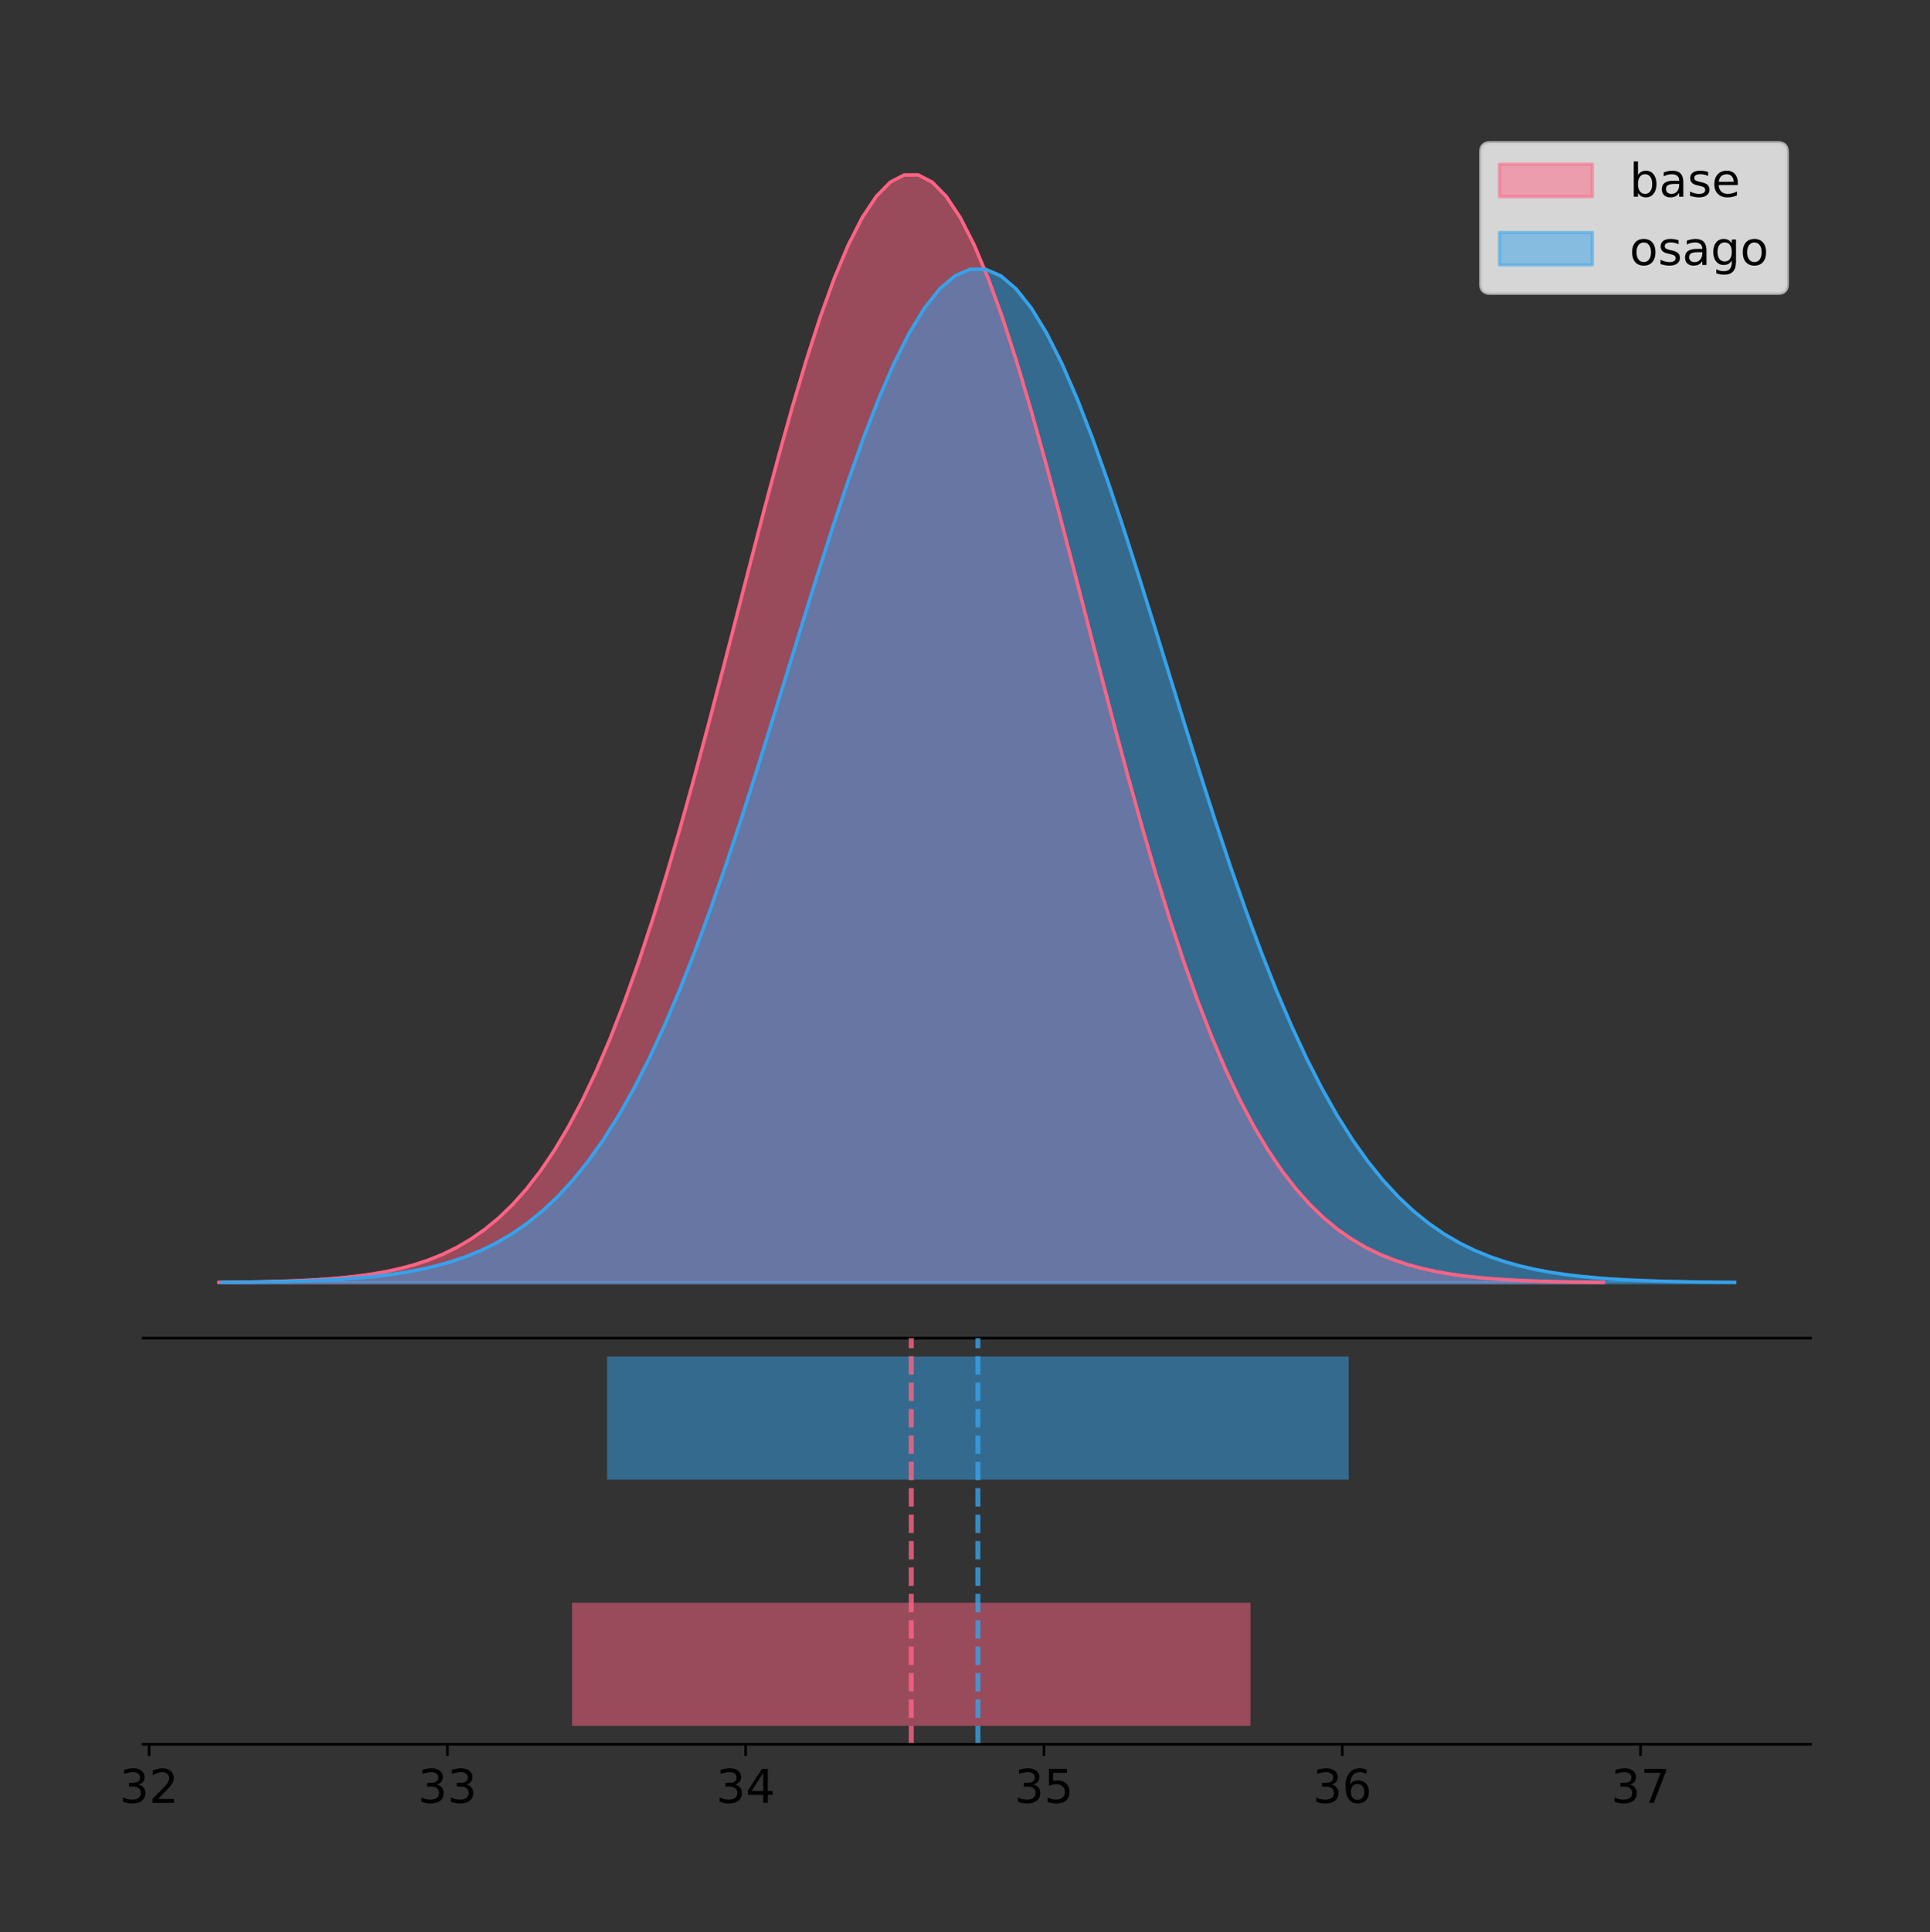 <?xml version="1.0" encoding="utf-8" standalone="no"?>
<!DOCTYPE svg PUBLIC "-//W3C//DTD SVG 1.1//EN"
  "http://www.w3.org/Graphics/SVG/1.1/DTD/svg11.dtd">
<!-- Created with matplotlib (https://matplotlib.org/) -->
<svg height="581.789pt" version="1.1" viewBox="0 0 581.309 581.789" width="581.309pt" xmlns="http://www.w3.org/2000/svg" xmlns:xlink="http://www.w3.org/1999/xlink">
 <rect x="0" y="0" width="581.309" height="581.789" fill="#333333" stroke="none"/>
 <defs>
  <style type="text/css">
*{stroke-linecap:butt;stroke-linejoin:round;}
  </style>
 </defs>
 <g id="figure_1">
  <g id="patch_1">
   <path d="M 0 581.789 
L 581.309 581.789 
L 581.309 0 
L 0 0 
z
" style="fill:none;"/>
  </g>
  <g id="axes_1">
   <g id="patch_2">
    <path d="M 43.109 402.93 
L 545.309 402.93 
L 545.309 36 
L 43.109 36 
z
" style="fill:none;"/>
   </g>
   <g id="PolyCollection_1">
    <defs>
     <path d="M 65.937 -195.538 
L 65.937 -195.65 
L 70.149 -195.692 
L 74.362 -195.749 
L 78.575 -195.825 
L 82.787 -195.925 
L 87 -196.058 
L 91.213 -196.23 
L 95.425 -196.455 
L 99.638 -196.744 
L 103.851 -197.115 
L 108.063 -197.585 
L 112.276 -198.179 
L 116.489 -198.923 
L 120.701 -199.848 
L 124.914 -200.99 
L 129.127 -202.39 
L 133.339 -204.093 
L 137.552 -206.151 
L 141.765 -208.617 
L 145.977 -211.552 
L 150.19 -215.017 
L 154.403 -219.078 
L 158.615 -223.801 
L 162.828 -229.25 
L 167.041 -235.488 
L 171.254 -242.572 
L 175.466 -250.552 
L 179.679 -259.468 
L 183.892 -269.344 
L 188.104 -280.192 
L 192.317 -292.002 
L 196.53 -304.744 
L 200.742 -318.365 
L 204.955 -332.786 
L 209.168 -347.901 
L 213.38 -363.58 
L 217.593 -379.667 
L 221.806 -395.98 
L 226.018 -412.318 
L 230.231 -428.462 
L 234.444 -444.18 
L 238.656 -459.23 
L 242.869 -473.372 
L 247.082 -486.366 
L 251.294 -497.987 
L 255.507 -508.025 
L 259.72 -516.294 
L 263.932 -522.64 
L 268.145 -526.94 
L 272.358 -529.111 
L 276.57 -529.111 
L 280.783 -526.94 
L 284.996 -522.64 
L 289.208 -516.294 
L 293.421 -508.025 
L 297.634 -497.987 
L 301.847 -486.366 
L 306.059 -473.372 
L 310.272 -459.23 
L 314.485 -444.18 
L 318.697 -428.462 
L 322.91 -412.318 
L 327.123 -395.98 
L 331.335 -379.667 
L 335.548 -363.58 
L 339.761 -347.901 
L 343.973 -332.786 
L 348.186 -318.365 
L 352.399 -304.744 
L 356.611 -292.002 
L 360.824 -280.192 
L 365.037 -269.344 
L 369.249 -259.468 
L 373.462 -250.552 
L 377.675 -242.572 
L 381.887 -235.488 
L 386.1 -229.25 
L 390.313 -223.801 
L 394.525 -219.078 
L 398.738 -215.017 
L 402.951 -211.552 
L 407.163 -208.617 
L 411.376 -206.151 
L 415.589 -204.093 
L 419.802 -202.39 
L 424.014 -200.99 
L 428.227 -199.848 
L 432.44 -198.923 
L 436.652 -198.179 
L 440.865 -197.585 
L 445.078 -197.115 
L 449.29 -196.744 
L 453.503 -196.455 
L 457.716 -196.23 
L 461.928 -196.058 
L 466.141 -195.925 
L 470.354 -195.825 
L 474.566 -195.749 
L 478.779 -195.692 
L 482.992 -195.65 
L 482.992 -195.538 
L 482.992 -195.538 
L 478.779 -195.538 
L 474.566 -195.538 
L 470.354 -195.538 
L 466.141 -195.538 
L 461.928 -195.538 
L 457.716 -195.538 
L 453.503 -195.538 
L 449.29 -195.538 
L 445.078 -195.538 
L 440.865 -195.538 
L 436.652 -195.538 
L 432.44 -195.538 
L 428.227 -195.538 
L 424.014 -195.538 
L 419.802 -195.538 
L 415.589 -195.538 
L 411.376 -195.538 
L 407.163 -195.538 
L 402.951 -195.538 
L 398.738 -195.538 
L 394.525 -195.538 
L 390.313 -195.538 
L 386.1 -195.538 
L 381.887 -195.538 
L 377.675 -195.538 
L 373.462 -195.538 
L 369.249 -195.538 
L 365.037 -195.538 
L 360.824 -195.538 
L 356.611 -195.538 
L 352.399 -195.538 
L 348.186 -195.538 
L 343.973 -195.538 
L 339.761 -195.538 
L 335.548 -195.538 
L 331.335 -195.538 
L 327.123 -195.538 
L 322.91 -195.538 
L 318.697 -195.538 
L 314.485 -195.538 
L 310.272 -195.538 
L 306.059 -195.538 
L 301.847 -195.538 
L 297.634 -195.538 
L 293.421 -195.538 
L 289.208 -195.538 
L 284.996 -195.538 
L 280.783 -195.538 
L 276.57 -195.538 
L 272.358 -195.538 
L 268.145 -195.538 
L 263.932 -195.538 
L 259.72 -195.538 
L 255.507 -195.538 
L 251.294 -195.538 
L 247.082 -195.538 
L 242.869 -195.538 
L 238.656 -195.538 
L 234.444 -195.538 
L 230.231 -195.538 
L 226.018 -195.538 
L 221.806 -195.538 
L 217.593 -195.538 
L 213.38 -195.538 
L 209.168 -195.538 
L 204.955 -195.538 
L 200.742 -195.538 
L 196.53 -195.538 
L 192.317 -195.538 
L 188.104 -195.538 
L 183.892 -195.538 
L 179.679 -195.538 
L 175.466 -195.538 
L 171.254 -195.538 
L 167.041 -195.538 
L 162.828 -195.538 
L 158.615 -195.538 
L 154.403 -195.538 
L 150.19 -195.538 
L 145.977 -195.538 
L 141.765 -195.538 
L 137.552 -195.538 
L 133.339 -195.538 
L 129.127 -195.538 
L 124.914 -195.538 
L 120.701 -195.538 
L 116.489 -195.538 
L 112.276 -195.538 
L 108.063 -195.538 
L 103.851 -195.538 
L 99.638 -195.538 
L 95.425 -195.538 
L 91.213 -195.538 
L 87 -195.538 
L 82.787 -195.538 
L 78.575 -195.538 
L 74.362 -195.538 
L 70.149 -195.538 
L 65.937 -195.538 
z
" id="mc1c41a79b1" style="stroke:#ff6384;stroke-opacity:0.5;"/>
    </defs>
    <g clip-path="url(#p63bad01475)">
     <use style="fill:#ff6384;fill-opacity:0.5;stroke:#ff6384;stroke-opacity:0.5;" x="0" xlink:href="#mc1c41a79b1" y="581.789"/>
    </g>
   </g>
   <g id="PolyCollection_2">
    <defs>
     <path d="M 66.606 -195.538 
L 66.606 -195.64 
L 71.211 -195.679 
L 75.815 -195.731 
L 80.42 -195.8 
L 85.025 -195.892 
L 89.63 -196.013 
L 94.235 -196.172 
L 98.839 -196.377 
L 103.444 -196.642 
L 108.049 -196.98 
L 112.654 -197.411 
L 117.259 -197.954 
L 121.864 -198.635 
L 126.468 -199.481 
L 131.073 -200.526 
L 135.678 -201.807 
L 140.283 -203.365 
L 144.888 -205.247 
L 149.492 -207.503 
L 154.097 -210.188 
L 158.702 -213.358 
L 163.307 -217.073 
L 167.912 -221.394 
L 172.516 -226.379 
L 177.121 -232.086 
L 181.726 -238.567 
L 186.331 -245.868 
L 190.936 -254.024 
L 195.541 -263.059 
L 200.145 -272.983 
L 204.75 -283.788 
L 209.355 -295.445 
L 213.96 -307.906 
L 218.565 -321.098 
L 223.169 -334.926 
L 227.774 -349.27 
L 232.379 -363.987 
L 236.984 -378.911 
L 241.589 -393.858 
L 246.193 -408.627 
L 250.798 -423.006 
L 255.403 -436.775 
L 260.008 -449.712 
L 264.613 -461.6 
L 269.217 -472.231 
L 273.822 -481.414 
L 278.427 -488.98 
L 283.032 -494.785 
L 287.637 -498.718 
L 292.242 -500.705 
L 296.846 -500.705 
L 301.451 -498.718 
L 306.056 -494.785 
L 310.661 -488.98 
L 315.266 -481.414 
L 319.87 -472.231 
L 324.475 -461.6 
L 329.08 -449.712 
L 333.685 -436.775 
L 338.29 -423.006 
L 342.894 -408.627 
L 347.499 -393.858 
L 352.104 -378.911 
L 356.709 -363.987 
L 361.314 -349.27 
L 365.918 -334.926 
L 370.523 -321.098 
L 375.128 -307.906 
L 379.733 -295.445 
L 384.338 -283.788 
L 388.943 -272.983 
L 393.547 -263.059 
L 398.152 -254.024 
L 402.757 -245.868 
L 407.362 -238.567 
L 411.967 -232.086 
L 416.571 -226.379 
L 421.176 -221.394 
L 425.781 -217.073 
L 430.386 -213.358 
L 434.991 -210.188 
L 439.595 -207.503 
L 444.2 -205.247 
L 448.805 -203.365 
L 453.41 -201.807 
L 458.015 -200.526 
L 462.619 -199.481 
L 467.224 -198.635 
L 471.829 -197.954 
L 476.434 -197.411 
L 481.039 -196.98 
L 485.644 -196.642 
L 490.248 -196.377 
L 494.853 -196.172 
L 499.458 -196.013 
L 504.063 -195.892 
L 508.668 -195.8 
L 513.272 -195.731 
L 517.877 -195.679 
L 522.482 -195.64 
L 522.482 -195.538 
L 522.482 -195.538 
L 517.877 -195.538 
L 513.272 -195.538 
L 508.668 -195.538 
L 504.063 -195.538 
L 499.458 -195.538 
L 494.853 -195.538 
L 490.248 -195.538 
L 485.644 -195.538 
L 481.039 -195.538 
L 476.434 -195.538 
L 471.829 -195.538 
L 467.224 -195.538 
L 462.619 -195.538 
L 458.015 -195.538 
L 453.41 -195.538 
L 448.805 -195.538 
L 444.2 -195.538 
L 439.595 -195.538 
L 434.991 -195.538 
L 430.386 -195.538 
L 425.781 -195.538 
L 421.176 -195.538 
L 416.571 -195.538 
L 411.967 -195.538 
L 407.362 -195.538 
L 402.757 -195.538 
L 398.152 -195.538 
L 393.547 -195.538 
L 388.943 -195.538 
L 384.338 -195.538 
L 379.733 -195.538 
L 375.128 -195.538 
L 370.523 -195.538 
L 365.918 -195.538 
L 361.314 -195.538 
L 356.709 -195.538 
L 352.104 -195.538 
L 347.499 -195.538 
L 342.894 -195.538 
L 338.29 -195.538 
L 333.685 -195.538 
L 329.08 -195.538 
L 324.475 -195.538 
L 319.87 -195.538 
L 315.266 -195.538 
L 310.661 -195.538 
L 306.056 -195.538 
L 301.451 -195.538 
L 296.846 -195.538 
L 292.242 -195.538 
L 287.637 -195.538 
L 283.032 -195.538 
L 278.427 -195.538 
L 273.822 -195.538 
L 269.217 -195.538 
L 264.613 -195.538 
L 260.008 -195.538 
L 255.403 -195.538 
L 250.798 -195.538 
L 246.193 -195.538 
L 241.589 -195.538 
L 236.984 -195.538 
L 232.379 -195.538 
L 227.774 -195.538 
L 223.169 -195.538 
L 218.565 -195.538 
L 213.96 -195.538 
L 209.355 -195.538 
L 204.75 -195.538 
L 200.145 -195.538 
L 195.541 -195.538 
L 190.936 -195.538 
L 186.331 -195.538 
L 181.726 -195.538 
L 177.121 -195.538 
L 172.516 -195.538 
L 167.912 -195.538 
L 163.307 -195.538 
L 158.702 -195.538 
L 154.097 -195.538 
L 149.492 -195.538 
L 144.888 -195.538 
L 140.283 -195.538 
L 135.678 -195.538 
L 131.073 -195.538 
L 126.468 -195.538 
L 121.864 -195.538 
L 117.259 -195.538 
L 112.654 -195.538 
L 108.049 -195.538 
L 103.444 -195.538 
L 98.839 -195.538 
L 94.235 -195.538 
L 89.63 -195.538 
L 85.025 -195.538 
L 80.42 -195.538 
L 75.815 -195.538 
L 71.211 -195.538 
L 66.606 -195.538 
z
" id="m9e7ab5e1c9" style="stroke:#36a2eb;stroke-opacity:0.5;"/>
    </defs>
    <g clip-path="url(#p63bad01475)">
     <use style="fill:#36a2eb;fill-opacity:0.5;stroke:#36a2eb;stroke-opacity:0.5;" x="0" xlink:href="#m9e7ab5e1c9" y="581.789"/>
    </g>
   </g>
   <g id="line2d_1">
    <path clip-path="url(#p63bad01475)" d="M 65.937 386.139 
L 70.149 386.097 
L 74.362 386.04 
L 78.575 385.965 
L 82.787 385.864 
L 87 385.732 
L 91.213 385.559 
L 95.425 385.334 
L 99.638 385.045 
L 103.851 384.675 
L 108.063 384.204 
L 112.276 383.61 
L 116.489 382.867 
L 120.701 381.941 
L 124.914 380.799 
L 129.127 379.399 
L 133.339 377.696 
L 137.552 375.639 
L 141.765 373.172 
L 145.977 370.238 
L 150.19 366.772 
L 154.403 362.711 
L 158.615 357.989 
L 162.828 352.539 
L 167.041 346.301 
L 171.254 339.217 
L 175.466 331.237 
L 179.679 322.322 
L 183.892 312.445 
L 188.104 301.597 
L 192.317 289.787 
L 196.53 277.045 
L 200.742 263.424 
L 204.955 249.004 
L 209.168 233.888 
L 213.38 218.209 
L 217.593 202.123 
L 221.806 185.809 
L 226.018 169.471 
L 230.231 153.327 
L 234.444 137.61 
L 238.656 122.559 
L 242.869 108.418 
L 247.082 95.423 
L 251.294 83.803 
L 255.507 73.765 
L 259.72 65.495 
L 263.932 59.15 
L 268.145 54.85 
L 272.358 52.679 
L 276.57 52.679 
L 280.783 54.85 
L 284.996 59.15 
L 289.208 65.495 
L 293.421 73.765 
L 297.634 83.803 
L 301.847 95.423 
L 306.059 108.418 
L 310.272 122.559 
L 314.485 137.61 
L 318.697 153.327 
L 322.91 169.471 
L 327.123 185.809 
L 331.335 202.123 
L 335.548 218.209 
L 339.761 233.888 
L 343.973 249.004 
L 348.186 263.424 
L 352.399 277.045 
L 356.611 289.787 
L 360.824 301.597 
L 365.037 312.445 
L 369.249 322.322 
L 373.462 331.237 
L 377.675 339.217 
L 381.887 346.301 
L 386.1 352.539 
L 390.313 357.989 
L 394.525 362.711 
L 398.738 366.772 
L 402.951 370.238 
L 407.163 373.172 
L 411.376 375.639 
L 415.589 377.696 
L 419.802 379.399 
L 424.014 380.799 
L 428.227 381.941 
L 432.44 382.867 
L 436.652 383.61 
L 440.865 384.204 
L 445.078 384.675 
L 449.29 385.045 
L 453.503 385.334 
L 457.716 385.559 
L 461.928 385.732 
L 466.141 385.864 
L 470.354 385.965 
L 474.566 386.04 
L 478.779 386.097 
L 482.992 386.139 
" style="fill:none;stroke:#ff6384;stroke-linecap:square;"/>
   </g>
   <g id="line2d_2">
    <path clip-path="url(#p63bad01475)" d="M 66.606 386.149 
L 71.211 386.11 
L 75.815 386.058 
L 80.42 385.989 
L 85.025 385.897 
L 89.63 385.776 
L 94.235 385.618 
L 98.839 385.412 
L 103.444 385.148 
L 108.049 384.809 
L 112.654 384.378 
L 117.259 383.835 
L 121.864 383.155 
L 126.468 382.308 
L 131.073 381.264 
L 135.678 379.983 
L 140.283 378.425 
L 144.888 376.542 
L 149.492 374.286 
L 154.097 371.601 
L 158.702 368.431 
L 163.307 364.716 
L 167.912 360.395 
L 172.516 355.41 
L 177.121 349.703 
L 181.726 343.222 
L 186.331 335.922 
L 190.936 327.766 
L 195.541 318.73 
L 200.145 308.806 
L 204.75 298.002 
L 209.355 286.345 
L 213.96 273.884 
L 218.565 260.691 
L 223.169 246.863 
L 227.774 232.519 
L 232.379 217.802 
L 236.984 202.878 
L 241.589 187.931 
L 246.193 173.162 
L 250.798 158.783 
L 255.403 145.014 
L 260.008 132.077 
L 264.613 120.189 
L 269.217 109.558 
L 273.822 100.375 
L 278.427 92.81 
L 283.032 87.005 
L 287.637 83.071 
L 292.242 81.085 
L 296.846 81.085 
L 301.451 83.071 
L 306.056 87.005 
L 310.661 92.81 
L 315.266 100.375 
L 319.87 109.558 
L 324.475 120.189 
L 329.08 132.077 
L 333.685 145.014 
L 338.29 158.783 
L 342.894 173.162 
L 347.499 187.931 
L 352.104 202.878 
L 356.709 217.802 
L 361.314 232.519 
L 365.918 246.863 
L 370.523 260.691 
L 375.128 273.884 
L 379.733 286.345 
L 384.338 298.002 
L 388.943 308.806 
L 393.547 318.73 
L 398.152 327.766 
L 402.757 335.922 
L 407.362 343.222 
L 411.967 349.703 
L 416.571 355.41 
L 421.176 360.395 
L 425.781 364.716 
L 430.386 368.431 
L 434.991 371.601 
L 439.595 374.286 
L 444.2 376.542 
L 448.805 378.425 
L 453.41 379.983 
L 458.015 381.264 
L 462.619 382.308 
L 467.224 383.155 
L 471.829 383.835 
L 476.434 384.378 
L 481.039 384.809 
L 485.644 385.148 
L 490.248 385.412 
L 494.853 385.618 
L 499.458 385.776 
L 504.063 385.897 
L 508.668 385.989 
L 513.272 386.058 
L 517.877 386.11 
L 522.482 386.149 
" style="fill:none;stroke:#36a2eb;stroke-linecap:square;"/>
   </g>
   <g id="patch_3">
    <path d="M 43.109 402.93 
L 545.309 402.93 
" style="fill:none;stroke:#000000;stroke-linecap:square;stroke-linejoin:miter;stroke-width:0.8;"/>
   </g>
   <g id="legend_1">
    <g id="patch_4">
     <path d="M 448.816 88.299 
L 535.509 88.299 
Q 538.309 88.299 538.309 85.499 
L 538.309 45.8 
Q 538.309 43 535.509 43 
L 448.816 43 
Q 446.016 43 446.016 45.8 
L 446.016 85.499 
Q 446.016 88.299 448.816 88.299 
z
" style="fill:#ffffff;opacity:0.8;stroke:#cccccc;stroke-linejoin:miter;"/>
    </g>
    <g id="patch_5">
     <path d="M 451.616 59.238 
L 479.616 59.238 
L 479.616 49.438 
L 451.616 49.438 
z
" style="fill:#ff6384;opacity:0.5;stroke:#ff6384;stroke-linejoin:miter;"/>
    </g>
    <g id="text_1">
     <!-- base -->
     <defs>
      <path d="M 48.688 27.297 
Q 48.688 37.203 44.609 42.844 
Q 40.531 48.484 33.406 48.484 
Q 26.266 48.484 22.188 42.844 
Q 18.109 37.203 18.109 27.297 
Q 18.109 17.391 22.188 11.75 
Q 26.266 6.109 33.406 6.109 
Q 40.531 6.109 44.609 11.75 
Q 48.688 17.391 48.688 27.297 
z
M 18.109 46.391 
Q 20.953 51.266 25.266 53.625 
Q 29.594 56 35.594 56 
Q 45.562 56 51.781 48.094 
Q 58.016 40.188 58.016 27.297 
Q 58.016 14.406 51.781 6.484 
Q 45.562 -1.422 35.594 -1.422 
Q 29.594 -1.422 25.266 0.953 
Q 20.953 3.328 18.109 8.203 
L 18.109 0 
L 9.078 0 
L 9.078 75.984 
L 18.109 75.984 
z
" id="DejaVuSans-98"/>
      <path d="M 34.281 27.484 
Q 23.391 27.484 19.188 25 
Q 14.984 22.516 14.984 16.5 
Q 14.984 11.719 18.141 8.906 
Q 21.297 6.109 26.703 6.109 
Q 34.188 6.109 38.703 11.406 
Q 43.219 16.703 43.219 25.484 
L 43.219 27.484 
z
M 52.203 31.203 
L 52.203 0 
L 43.219 0 
L 43.219 8.297 
Q 40.141 3.328 35.547 0.953 
Q 30.953 -1.422 24.312 -1.422 
Q 15.922 -1.422 10.953 3.297 
Q 6 8.016 6 15.922 
Q 6 25.141 12.172 29.828 
Q 18.359 34.516 30.609 34.516 
L 43.219 34.516 
L 43.219 35.406 
Q 43.219 41.609 39.141 45 
Q 35.062 48.391 27.688 48.391 
Q 23 48.391 18.547 47.266 
Q 14.109 46.141 10.016 43.891 
L 10.016 52.203 
Q 14.938 54.109 19.578 55.047 
Q 24.219 56 28.609 56 
Q 40.484 56 46.344 49.844 
Q 52.203 43.703 52.203 31.203 
z
" id="DejaVuSans-97"/>
      <path d="M 44.281 53.078 
L 44.281 44.578 
Q 40.484 46.531 36.375 47.5 
Q 32.281 48.484 27.875 48.484 
Q 21.188 48.484 17.844 46.438 
Q 14.5 44.391 14.5 40.281 
Q 14.5 37.156 16.891 35.375 
Q 19.281 33.594 26.516 31.984 
L 29.594 31.297 
Q 39.156 29.25 43.188 25.516 
Q 47.219 21.781 47.219 15.094 
Q 47.219 7.469 41.188 3.016 
Q 35.156 -1.422 24.609 -1.422 
Q 20.219 -1.422 15.453 -0.562 
Q 10.688 0.297 5.422 2 
L 5.422 11.281 
Q 10.406 8.688 15.234 7.391 
Q 20.062 6.109 24.812 6.109 
Q 31.156 6.109 34.562 8.281 
Q 37.984 10.453 37.984 14.406 
Q 37.984 18.062 35.516 20.016 
Q 33.062 21.969 24.703 23.781 
L 21.578 24.516 
Q 13.234 26.266 9.516 29.906 
Q 5.812 33.547 5.812 39.891 
Q 5.812 47.609 11.281 51.797 
Q 16.75 56 26.812 56 
Q 31.781 56 36.172 55.266 
Q 40.578 54.547 44.281 53.078 
z
" id="DejaVuSans-115"/>
      <path d="M 56.203 29.594 
L 56.203 25.203 
L 14.891 25.203 
Q 15.484 15.922 20.484 11.062 
Q 25.484 6.203 34.422 6.203 
Q 39.594 6.203 44.453 7.469 
Q 49.312 8.734 54.109 11.281 
L 54.109 2.781 
Q 49.266 0.734 44.188 -0.344 
Q 39.109 -1.422 33.891 -1.422 
Q 20.797 -1.422 13.156 6.188 
Q 5.516 13.812 5.516 26.812 
Q 5.516 40.234 12.766 48.109 
Q 20.016 56 32.328 56 
Q 43.359 56 49.781 48.891 
Q 56.203 41.797 56.203 29.594 
z
M 47.219 32.234 
Q 47.125 39.594 43.094 43.984 
Q 39.062 48.391 32.422 48.391 
Q 24.906 48.391 20.391 44.141 
Q 15.875 39.891 15.188 32.172 
z
" id="DejaVuSans-101"/>
     </defs>
     <g transform="translate(490.816 59.238)scale(0.14 -0.14)">
      <use xlink:href="#DejaVuSans-98"/>
      <use x="63.477" xlink:href="#DejaVuSans-97"/>
      <use x="124.756" xlink:href="#DejaVuSans-115"/>
      <use x="176.855" xlink:href="#DejaVuSans-101"/>
     </g>
    </g>
    <g id="patch_6">
     <path d="M 451.616 79.787 
L 479.616 79.787 
L 479.616 69.987 
L 451.616 69.987 
z
" style="fill:#36a2eb;opacity:0.5;stroke:#36a2eb;stroke-linejoin:miter;"/>
    </g>
    <g id="text_2">
     <!-- osago -->
     <defs>
      <path d="M 30.609 48.391 
Q 23.391 48.391 19.188 42.75 
Q 14.984 37.109 14.984 27.297 
Q 14.984 17.484 19.156 11.844 
Q 23.344 6.203 30.609 6.203 
Q 37.797 6.203 41.984 11.859 
Q 46.188 17.531 46.188 27.297 
Q 46.188 37.016 41.984 42.703 
Q 37.797 48.391 30.609 48.391 
z
M 30.609 56 
Q 42.328 56 49.016 48.375 
Q 55.719 40.766 55.719 27.297 
Q 55.719 13.875 49.016 6.219 
Q 42.328 -1.422 30.609 -1.422 
Q 18.844 -1.422 12.172 6.219 
Q 5.516 13.875 5.516 27.297 
Q 5.516 40.766 12.172 48.375 
Q 18.844 56 30.609 56 
z
" id="DejaVuSans-111"/>
      <path d="M 45.406 27.984 
Q 45.406 37.75 41.375 43.109 
Q 37.359 48.484 30.078 48.484 
Q 22.859 48.484 18.828 43.109 
Q 14.797 37.75 14.797 27.984 
Q 14.797 18.266 18.828 12.891 
Q 22.859 7.516 30.078 7.516 
Q 37.359 7.516 41.375 12.891 
Q 45.406 18.266 45.406 27.984 
z
M 54.391 6.781 
Q 54.391 -7.172 48.188 -13.984 
Q 42 -20.797 29.203 -20.797 
Q 24.469 -20.797 20.266 -20.094 
Q 16.062 -19.391 12.109 -17.922 
L 12.109 -9.188 
Q 16.062 -11.328 19.922 -12.344 
Q 23.781 -13.375 27.781 -13.375 
Q 36.625 -13.375 41.016 -8.766 
Q 45.406 -4.156 45.406 5.172 
L 45.406 9.625 
Q 42.625 4.781 38.281 2.391 
Q 33.938 0 27.875 0 
Q 17.828 0 11.672 7.656 
Q 5.516 15.328 5.516 27.984 
Q 5.516 40.672 11.672 48.328 
Q 17.828 56 27.875 56 
Q 33.938 56 38.281 53.609 
Q 42.625 51.219 45.406 46.391 
L 45.406 54.688 
L 54.391 54.688 
z
" id="DejaVuSans-103"/>
     </defs>
     <g transform="translate(490.816 79.787)scale(0.14 -0.14)">
      <use xlink:href="#DejaVuSans-111"/>
      <use x="61.182" xlink:href="#DejaVuSans-115"/>
      <use x="113.281" xlink:href="#DejaVuSans-97"/>
      <use x="174.561" xlink:href="#DejaVuSans-103"/>
      <use x="238.037" xlink:href="#DejaVuSans-111"/>
     </g>
    </g>
   </g>
  </g>
  <g id="axes_2">
   <g id="patch_7">
    <path d="M 43.109 525.24 
L 545.309 525.24 
L 545.309 402.93 
L 43.109 402.93 
z
" style="fill:none;"/>
   </g>
   <g id="patch_8">
    <path clip-path="url(#p2cc6f3ed79)" d="M 172.286 519.68 
L 376.643 519.68 
L 376.643 482.617 
L 172.286 482.617 
z
" style="fill:#ff6384;opacity:0.5;"/>
   </g>
   <g id="patch_9">
    <path clip-path="url(#p2cc6f3ed79)" d="M 182.854 445.553 
L 406.234 445.553 
L 406.234 408.49 
L 182.854 408.49 
z
" style="fill:#36a2eb;opacity:0.5;"/>
   </g>
   <g id="matplotlib.axis_1">
    <g id="xtick_1">
     <g id="line2d_3">
      <defs>
       <path d="M 0 0 
L 0 3.5 
" id="mc1f4348f75" style="stroke:#000000;stroke-width:0.8;"/>
      </defs>
      <g>
       <use style="stroke:#000000;stroke-width:0.8;" x="44.907" xlink:href="#mc1f4348f75" y="525.24"/>
      </g>
     </g>
     <g id="text_3">
      <!-- 32 -->
      <defs>
       <path d="M 40.578 39.312 
Q 47.656 37.797 51.625 33 
Q 55.609 28.219 55.609 21.188 
Q 55.609 10.406 48.188 4.484 
Q 40.766 -1.422 27.094 -1.422 
Q 22.516 -1.422 17.656 -0.516 
Q 12.797 0.391 7.625 2.203 
L 7.625 11.719 
Q 11.719 9.328 16.594 8.109 
Q 21.484 6.891 26.812 6.891 
Q 36.078 6.891 40.938 10.547 
Q 45.797 14.203 45.797 21.188 
Q 45.797 27.641 41.281 31.266 
Q 36.766 34.906 28.719 34.906 
L 20.219 34.906 
L 20.219 43.016 
L 29.109 43.016 
Q 36.375 43.016 40.234 45.922 
Q 44.094 48.828 44.094 54.297 
Q 44.094 59.906 40.109 62.906 
Q 36.141 65.922 28.719 65.922 
Q 24.656 65.922 20.016 65.031 
Q 15.375 64.156 9.812 62.312 
L 9.812 71.094 
Q 15.438 72.656 20.344 73.438 
Q 25.25 74.219 29.594 74.219 
Q 40.828 74.219 47.359 69.109 
Q 53.906 64.016 53.906 55.328 
Q 53.906 49.266 50.438 45.094 
Q 46.969 40.922 40.578 39.312 
z
" id="DejaVuSans-51"/>
       <path d="M 19.188 8.297 
L 53.609 8.297 
L 53.609 0 
L 7.328 0 
L 7.328 8.297 
Q 12.938 14.109 22.625 23.891 
Q 32.328 33.688 34.812 36.531 
Q 39.547 41.844 41.422 45.531 
Q 43.312 49.219 43.312 52.781 
Q 43.312 58.594 39.234 62.25 
Q 35.156 65.922 28.609 65.922 
Q 23.969 65.922 18.812 64.312 
Q 13.672 62.703 7.812 59.422 
L 7.812 69.391 
Q 13.766 71.781 18.938 73 
Q 24.125 74.219 28.422 74.219 
Q 39.75 74.219 46.484 68.547 
Q 53.219 62.891 53.219 53.422 
Q 53.219 48.922 51.531 44.891 
Q 49.859 40.875 45.406 35.406 
Q 44.188 33.984 37.641 27.219 
Q 31.109 20.453 19.188 8.297 
z
" id="DejaVuSans-50"/>
      </defs>
      <g transform="translate(36 542.878)scale(0.14 -0.14)">
       <use xlink:href="#DejaVuSans-51"/>
       <use x="63.623" xlink:href="#DejaVuSans-50"/>
      </g>
     </g>
    </g>
    <g id="xtick_2">
     <g id="line2d_4">
      <g>
       <use style="stroke:#000000;stroke-width:0.8;" x="134.75" xlink:href="#mc1f4348f75" y="525.24"/>
      </g>
     </g>
     <g id="text_4">
      <!-- 33 -->
      <g transform="translate(125.843 542.878)scale(0.14 -0.14)">
       <use xlink:href="#DejaVuSans-51"/>
       <use x="63.623" xlink:href="#DejaVuSans-51"/>
      </g>
     </g>
    </g>
    <g id="xtick_3">
     <g id="line2d_5">
      <g>
       <use style="stroke:#000000;stroke-width:0.8;" x="224.593" xlink:href="#mc1f4348f75" y="525.24"/>
      </g>
     </g>
     <g id="text_5">
      <!-- 34 -->
      <defs>
       <path d="M 37.797 64.312 
L 12.891 25.391 
L 37.797 25.391 
z
M 35.203 72.906 
L 47.609 72.906 
L 47.609 25.391 
L 58.016 25.391 
L 58.016 17.188 
L 47.609 17.188 
L 47.609 0 
L 37.797 0 
L 37.797 17.188 
L 4.891 17.188 
L 4.891 26.703 
z
" id="DejaVuSans-52"/>
      </defs>
      <g transform="translate(215.685 542.878)scale(0.14 -0.14)">
       <use xlink:href="#DejaVuSans-51"/>
       <use x="63.623" xlink:href="#DejaVuSans-52"/>
      </g>
     </g>
    </g>
    <g id="xtick_4">
     <g id="line2d_6">
      <g>
       <use style="stroke:#000000;stroke-width:0.8;" x="314.435" xlink:href="#mc1f4348f75" y="525.24"/>
      </g>
     </g>
     <g id="text_6">
      <!-- 35 -->
      <defs>
       <path d="M 10.797 72.906 
L 49.516 72.906 
L 49.516 64.594 
L 19.828 64.594 
L 19.828 46.734 
Q 21.969 47.469 24.109 47.828 
Q 26.266 48.188 28.422 48.188 
Q 40.625 48.188 47.75 41.5 
Q 54.891 34.812 54.891 23.391 
Q 54.891 11.625 47.562 5.094 
Q 40.234 -1.422 26.906 -1.422 
Q 22.312 -1.422 17.547 -0.641 
Q 12.797 0.141 7.719 1.703 
L 7.719 11.625 
Q 12.109 9.234 16.797 8.062 
Q 21.484 6.891 26.703 6.891 
Q 35.156 6.891 40.078 11.328 
Q 45.016 15.766 45.016 23.391 
Q 45.016 31 40.078 35.438 
Q 35.156 39.891 26.703 39.891 
Q 22.75 39.891 18.812 39.016 
Q 14.891 38.141 10.797 36.281 
z
" id="DejaVuSans-53"/>
      </defs>
      <g transform="translate(305.528 542.878)scale(0.14 -0.14)">
       <use xlink:href="#DejaVuSans-51"/>
       <use x="63.623" xlink:href="#DejaVuSans-53"/>
      </g>
     </g>
    </g>
    <g id="xtick_5">
     <g id="line2d_7">
      <g>
       <use style="stroke:#000000;stroke-width:0.8;" x="404.278" xlink:href="#mc1f4348f75" y="525.24"/>
      </g>
     </g>
     <g id="text_7">
      <!-- 36 -->
      <defs>
       <path d="M 33.016 40.375 
Q 26.375 40.375 22.484 35.828 
Q 18.609 31.297 18.609 23.391 
Q 18.609 15.531 22.484 10.953 
Q 26.375 6.391 33.016 6.391 
Q 39.656 6.391 43.531 10.953 
Q 47.406 15.531 47.406 23.391 
Q 47.406 31.297 43.531 35.828 
Q 39.656 40.375 33.016 40.375 
z
M 52.594 71.297 
L 52.594 62.312 
Q 48.875 64.062 45.094 64.984 
Q 41.312 65.922 37.594 65.922 
Q 27.828 65.922 22.672 59.328 
Q 17.531 52.734 16.797 39.406 
Q 19.672 43.656 24.016 45.922 
Q 28.375 48.188 33.594 48.188 
Q 44.578 48.188 50.953 41.516 
Q 57.328 34.859 57.328 23.391 
Q 57.328 12.156 50.688 5.359 
Q 44.047 -1.422 33.016 -1.422 
Q 20.359 -1.422 13.672 8.266 
Q 6.984 17.969 6.984 36.375 
Q 6.984 53.656 15.188 63.938 
Q 23.391 74.219 37.203 74.219 
Q 40.922 74.219 44.703 73.484 
Q 48.484 72.75 52.594 71.297 
z
" id="DejaVuSans-54"/>
      </defs>
      <g transform="translate(395.37 542.878)scale(0.14 -0.14)">
       <use xlink:href="#DejaVuSans-51"/>
       <use x="63.623" xlink:href="#DejaVuSans-54"/>
      </g>
     </g>
    </g>
    <g id="xtick_6">
     <g id="line2d_8">
      <g>
       <use style="stroke:#000000;stroke-width:0.8;" x="494.12" xlink:href="#mc1f4348f75" y="525.24"/>
      </g>
     </g>
     <g id="text_8">
      <!-- 37 -->
      <defs>
       <path d="M 8.203 72.906 
L 55.078 72.906 
L 55.078 68.703 
L 28.609 0 
L 18.312 0 
L 43.219 64.594 
L 8.203 64.594 
z
" id="DejaVuSans-55"/>
      </defs>
      <g transform="translate(485.213 542.878)scale(0.14 -0.14)">
       <use xlink:href="#DejaVuSans-51"/>
       <use x="63.623" xlink:href="#DejaVuSans-55"/>
      </g>
     </g>
    </g>
   </g>
   <g id="line2d_9">
    <path clip-path="url(#p2cc6f3ed79)" d="M 274.464 525.24 
L 274.464 402.93 
" style="fill:none;stroke:#ff6384;stroke-dasharray:5.55,2.4;stroke-dashoffset:0;stroke-opacity:0.8;stroke-width:1.5;"/>
   </g>
   <g id="line2d_10">
    <path clip-path="url(#p2cc6f3ed79)" d="M 294.544 525.24 
L 294.544 402.93 
" style="fill:none;stroke:#36a2eb;stroke-dasharray:5.55,2.4;stroke-dashoffset:0;stroke-opacity:0.8;stroke-width:1.5;"/>
   </g>
   <g id="patch_10">
    <path d="M 43.109 525.24 
L 545.309 525.24 
" style="fill:none;stroke:#000000;stroke-linecap:square;stroke-linejoin:miter;stroke-width:0.8;"/>
   </g>
  </g>
 </g>
 <defs>
  <clipPath id="p63bad01475">
   <rect height="366.93" width="502.2" x="43.109" y="36"/>
  </clipPath>
  <clipPath id="p2cc6f3ed79">
   <rect height="122.31" width="502.2" x="43.109" y="402.93"/>
  </clipPath>
 </defs>
</svg>
